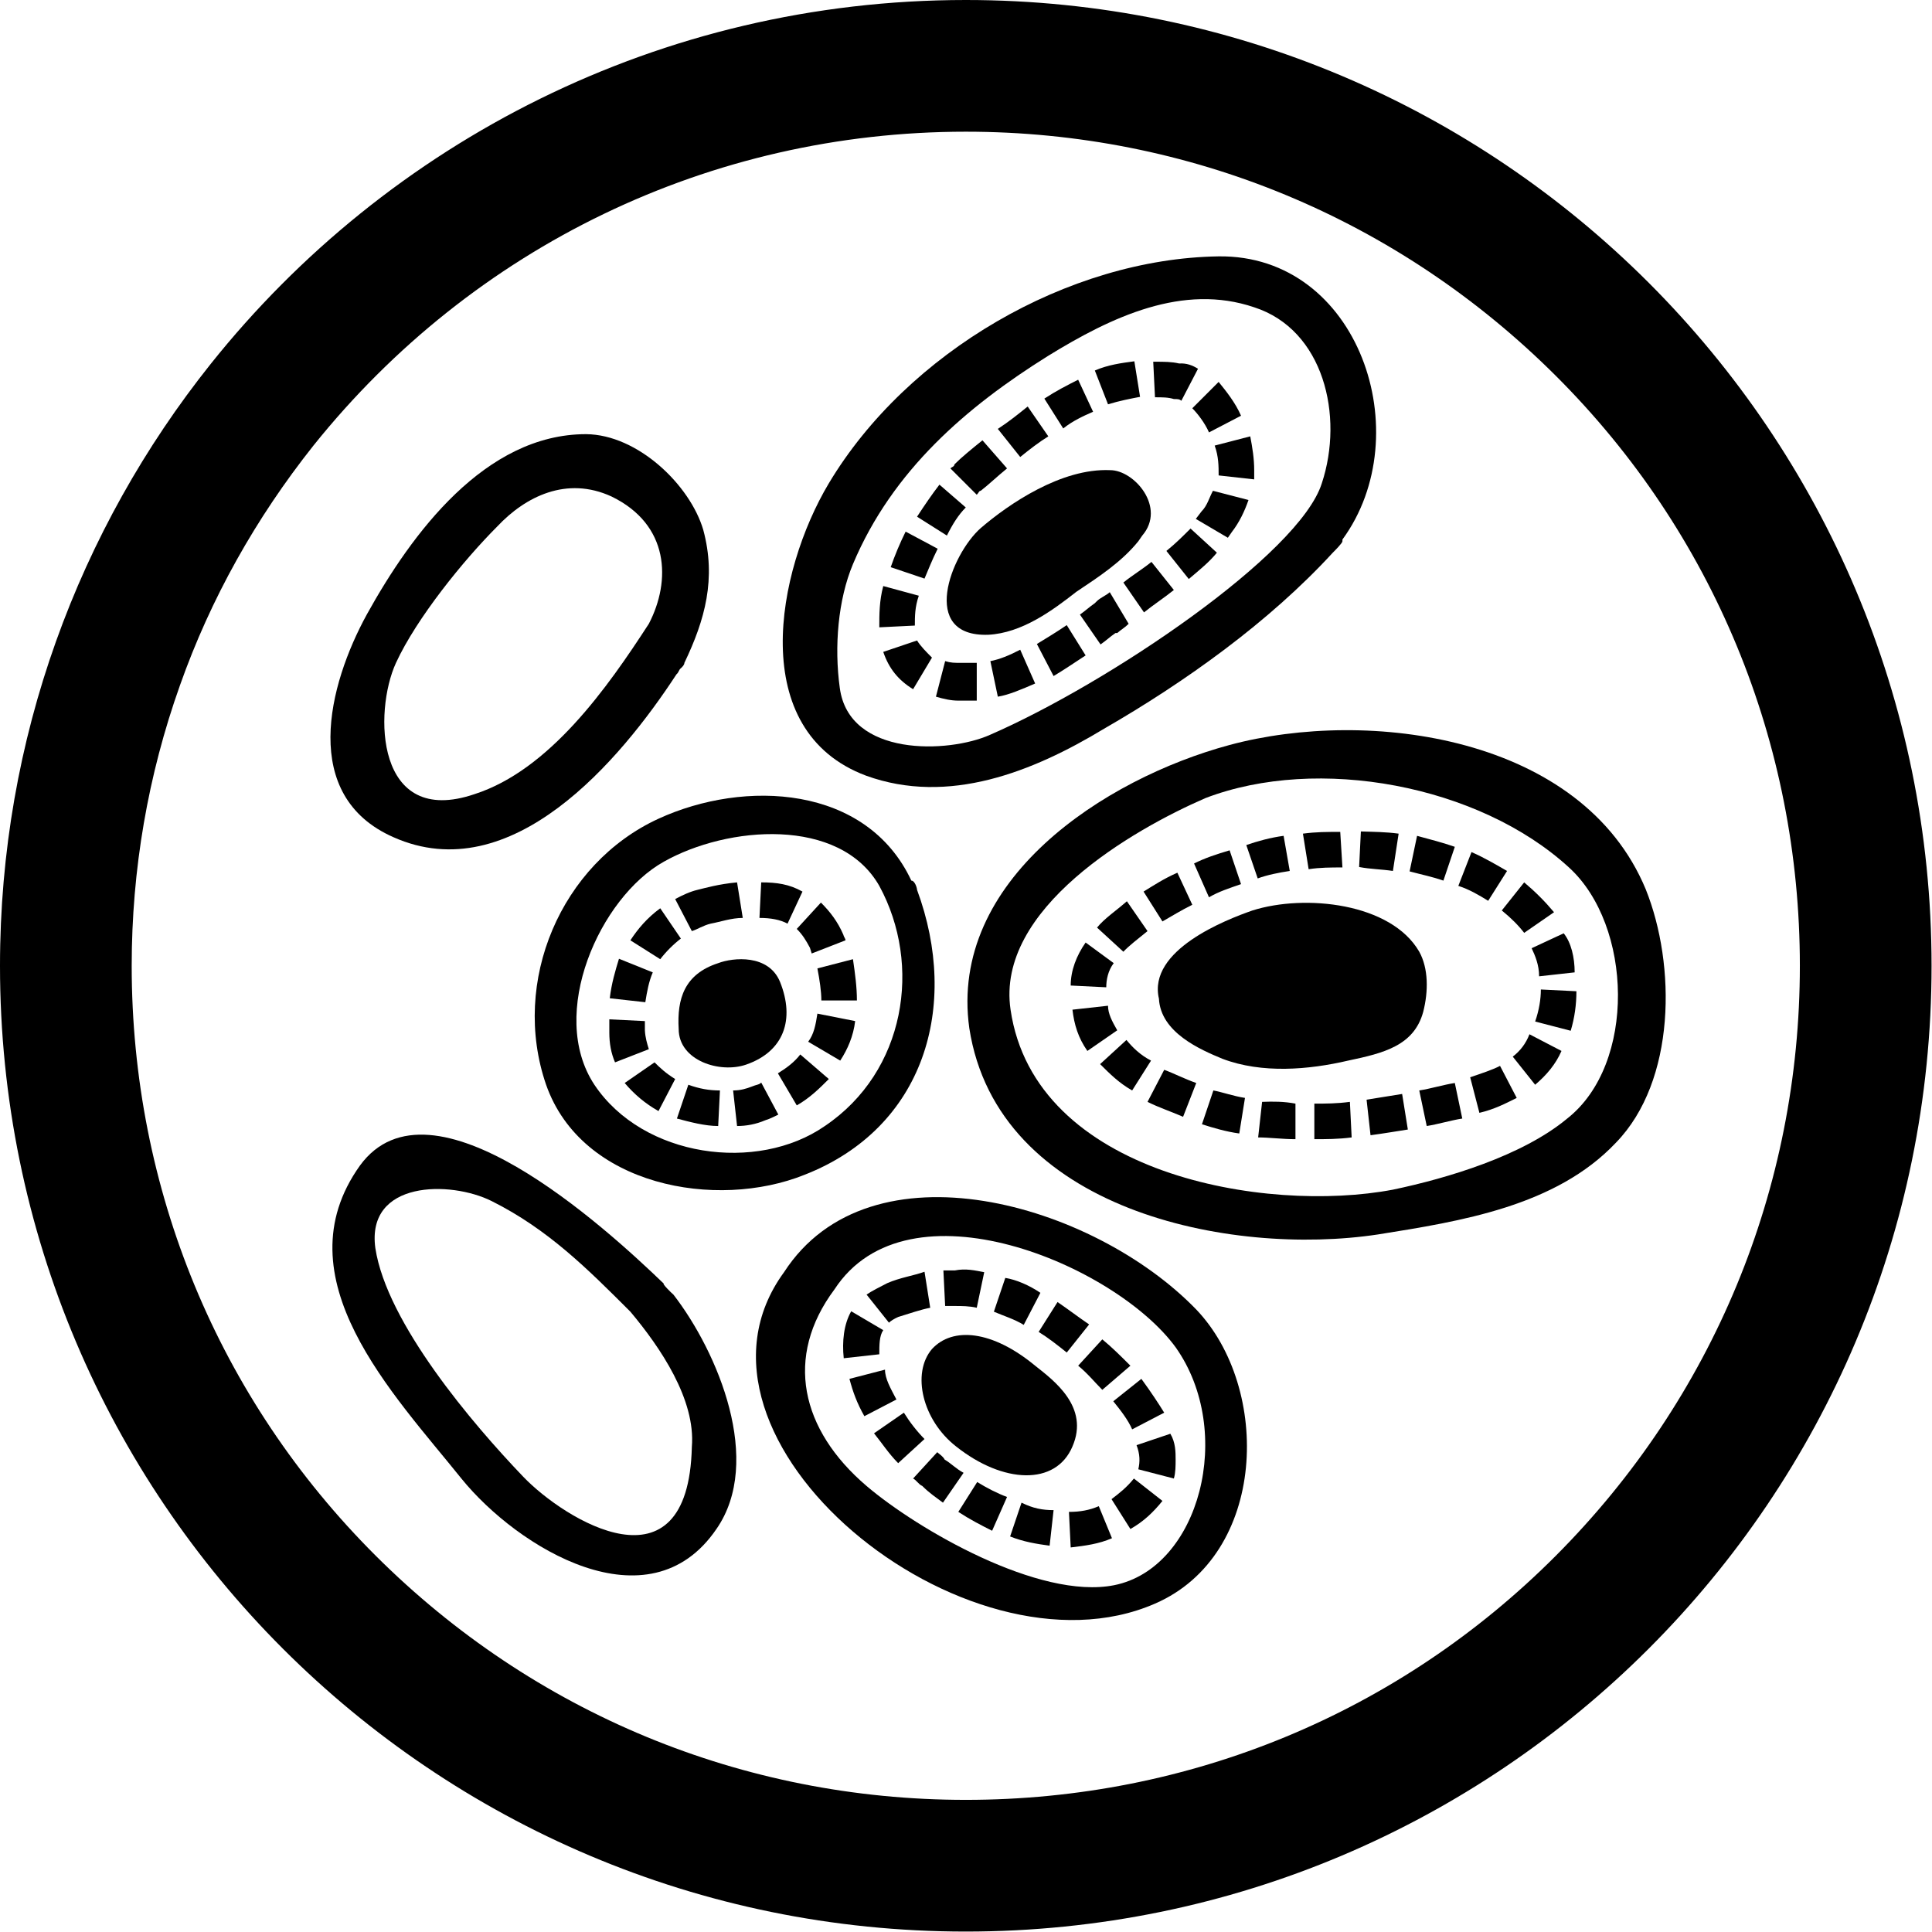 <?xml version="1.0" encoding="utf-8"?>
<!-- Generator: Adobe Illustrator 22.1.0, SVG Export Plug-In . SVG Version: 6.00 Build 0)  -->
<svg version="1.1" id="Layer_1" xmlns="http://www.w3.org/2000/svg" xmlns:xlink="http://www.w3.org/1999/xlink" x="0px" y="0px"
	 viewBox="0 0 440.1 440.1" style="enable-background:new 0 0 440.1 440.1;" xml:space="preserve">
<g>
	<path d="M220,30c50.8,0,98.5,19.8,134.4,55.6S410,169.3,410,220s-19.8,98.5-55.6,134.4S270.8,410,220,410s-98.5-19.8-134.4-55.6
		S30,270.8,30,220c0-21.9,3.7-43.4,11-63.9c7-19.8,17.3-38.1,30.4-54.6C107.8,56.1,161.9,30,220,30 M220,0
		C150.4,0,88.3,32.4,48,82.9C18,120.5,0,168.2,0,220c0,121.5,98.5,220,220,220s220-98.5,220-220S341.6,0,220,0L220,0z"/>
</g>
<g>
	<g>
		<path d="M208.9,202.7c9.8,26.5,1.7,54.2-25.6,64.9c-20.1,8.1-50.8,2.6-58.9-20.5c-8.1-23.5,3.4-50.4,25.6-60.6
			c19.6-9,47.4-7.7,57.6,14.1C208.4,200.6,208.9,202.3,208.9,202.7z M200.3,201.8c-9-15.8-34.6-13.7-49.1-5.5
			c-14.5,8.1-26.5,34.6-15.8,50.8c11.1,16.6,37.1,20.1,52.5,9.4C206.3,244.1,210.1,219.8,200.3,201.8z"/>
	</g>
	<g>
		<path d="M90.2,151c-5.1,11.1-4.7,37.6,17.9,29.9c17.1-5.5,30.3-24.3,39.7-38.8c5.1-9.8,4.7-22.6-8.5-29c-10.2-4.7-19.6,0-26,6.8
			C105.6,127.6,94.9,140.8,90.2,151z M160.2,120.7c3,11.1,0.4,20.5-4.3,30.3c0,0.4-0.4,0.9-0.9,1.3c-0.4,0.4-0.4,0.9-0.9,1.3
			c-12.8,19.6-37.6,49.1-64.5,37.1c-21.3-9.4-14.9-34.6-6-50.8c10.2-18.4,26.9-41,49.9-41C145.3,99,157.2,110.5,160.2,120.7z"/>
	</g>
	<g>
		<path d="M143.6,298.8c-9.8-9.8-18.8-18.8-31.6-25.2c-9.4-4.7-28.6-4.7-26.5,10.7c2.6,17.1,22.2,40.1,33.7,52.1
			c9.4,9.8,37.6,27.3,38.4-6.8C158.5,318.8,150.4,306.9,143.6,298.8z M153.4,294.9c10.2,13.2,20.5,38,9.8,53.4
			c-15.4,22.6-45.3,4.3-58.1-11.5c-15.4-19.2-41.4-45.7-23.1-71.3c16.2-22.2,55.9,14.1,69.2,26.9
			C150.8,292.4,152.9,294.5,153.4,294.9z"/>
	</g>
	<g>
		<path d="M178.6,289.8c19.6-30.3,70.4-15.8,93.9,8.5c17.1,17.9,16.2,55.9-9.4,67C220,384.1,150.8,327.8,178.6,289.8z M267.8,306.9
			c-13.7-18.8-61-38.8-77.7-13.2c-11.5,15.4-7.7,32,7.3,44.8c11.5,9.8,39.3,26,56.4,22.6C273.3,357.2,281.4,326.1,267.8,306.9z"/>
	</g>
	<g>
		<path d="M230.2,230c5.5,37.6,58.1,46.5,87.1,41c12.4-2.6,29.5-7.7,39.7-16.2c15.8-12.4,14.9-44,0.4-57.2
			c-20.5-18.8-57.2-25.6-82.8-15.8C258,189,226.8,207,230.2,230z M368.1,260.3c-13.7,14.5-35.4,17.9-54.2,20.9
			c-33.7,5.1-86.7-5.5-93.1-47c-4.7-33.7,30.7-56.8,59.3-64.5c31.6-8.5,80.3-2.1,94.8,32.9C381.8,219.8,381.8,246.2,368.1,260.3z"/>
	</g>
	<g>
		<path d="M301.1,110.1c5.1-15.4,0.4-35-15.4-40.1c-16.2-5.5-32.4,2.1-47,11.1c-18.4,11.5-35.4,26-44.4,47.4
			c-3.4,8.1-4.3,18.8-3,28.2c2.1,15.8,24.8,14.9,34.2,10.7C252.4,155.7,296,126.3,301.1,110.1z M303.6,125.9
			c-14.5,15.8-33.7,29.5-52.1,40.1c-16.2,9.8-35.4,17.5-54.2,10.7c-27.3-10.2-20.5-46.5-8.5-66.6c17.9-29.9,54.6-51.2,88.8-51.7
			c32-0.4,45.7,40.6,28.2,64.5c0,0,0,0,0,0.4C305.8,123.7,304.1,125.4,303.6,125.9z"/>
	</g>
	<g>
		<path d="M223.4,120.3c6.4-5.5,18.4-13.7,29.5-13.2c5.5,0,12.8,8.5,7.3,14.9l-0.9,1.3c-3.8,4.7-9,8.1-14.1,11.5
			c-5.5,4.3-12.4,9.4-20.1,9.8C209.3,145.1,216.6,126.3,223.4,120.3z"/>
	</g>
	<g>
		<path d="M142.3,165.1c0.4-0.4,0.4-1.3,0.9-1.7C142.7,164.3,142.7,164.7,142.3,165.1z"/>
	</g>
	<g>
		<path d="M141.4,166.8"/>
	</g>
	<g>
		<path d="M359.1,225.8c0,3-0.4,6-1.3,9l-8.1-2.1c0.9-2.6,1.3-5.1,1.3-7.3L359.1,225.8z M358.7,221.5l-8.1,0.9
			c0-2.6-0.9-4.7-1.7-6.4l7.3-3.4C357.9,214.7,358.7,218.1,358.7,221.5z M355.7,239.4c-1.3,3-3.4,5.5-6,7.7l-5.1-6.4
			c1.7-1.3,3-3,3.8-5.1L355.7,239.4z M354,207.8l-6.8,4.7c-1.3-1.7-3-3.4-5.1-5.1l5.1-6.4C349.7,203.1,351.9,205.3,354,207.8z
			 M345.5,250.1c-2.6,1.3-5.1,2.6-8.5,3.4l-2.1-8.1c2.6-0.9,5.1-1.7,6.8-2.6L345.5,250.1z M343.3,198.4l-4.3,6.8
			c-2.1-1.3-4.3-2.6-6.8-3.4l3-7.7C338.2,195.4,341.2,197.2,343.3,198.4z M333.1,254.8c-2.6,0.4-5.5,1.3-8.1,1.7l-1.7-8.1
			c2.6-0.4,5.5-1.3,8.1-1.7L333.1,254.8z M331.4,192.9l-2.6,7.7c-2.6-0.9-4.7-1.3-7.7-2.1l1.7-8.1
			C325.8,191.2,328.8,192,331.4,192.9z M320.7,257.3c-2.6,0.4-5.5,0.9-8.5,1.3l-0.9-8.1c2.6-0.4,5.5-0.9,8.1-1.3L320.7,257.3z
			 M318.6,189.9l-1.3,8.5c-2.6-0.4-5.1-0.4-7.7-0.9l0.4-8.1C313,189.5,315.6,189.5,318.6,189.9z M307.9,259.1c-3,0.4-6,0.4-8.5,0.4
			v-8.1c2.6,0,5.1,0,8.1-0.4L307.9,259.1z M305.8,197.6c-2.6,0-5.1,0-7.7,0.4l-1.3-8.1c3-0.4,5.5-0.4,8.5-0.4L305.8,197.6z
			 M295.1,251.4v8.1c-3,0-6-0.4-8.5-0.4l0.9-8.1C290,250.9,292.5,250.9,295.1,251.4z M293.8,198.4c-2.6,0.4-5.1,0.9-7.3,1.7
			l-1.3-3.8l-1.3-3.8l1.3,3.8l-1.3-3.8c2.6-0.9,5.5-1.7,8.5-2.1L293.8,198.4z M283.6,250.1l-1.3,8.1c-3-0.4-6-1.3-8.5-2.1l2.6-7.7
			C278.5,248.8,281,249.7,283.6,250.1z M282.7,201.4c-2.6,0.9-5.1,1.7-7.3,3l-3.4-7.7c2.6-1.3,5.1-2.1,8.1-3L282.7,201.4z
			 M272.5,246.7l-3,7.7c-3-1.3-5.5-2.1-8.1-3.4l3.8-7.3C267.4,244.5,269.9,245.8,272.5,246.7z M271.6,206.1
			c-2.6,1.3-4.7,2.6-6.8,3.8l-4.3-6.8c2.1-1.3,4.7-3,7.7-4.3L271.6,206.1z M262.2,241.6l-4.3,6.8c-3-1.7-5.1-3.8-7.3-6l6-5.5
			C258,238.6,259.7,240.3,262.2,241.6z M261.4,212.1c-2.1,1.7-4.3,3.4-5.5,4.7l-6-5.5c1.7-2.1,4.3-3.8,6.8-6L261.4,212.1z
			 M254.5,234.7l-6.8,4.7c-2.1-3-3-6-3.4-9.4l8.1-0.9C252.4,230.9,253.3,232.6,254.5,234.7z M253.7,219.4c-1.3,1.7-1.7,3.8-1.7,5.5
			l-8.1-0.4c0-3.4,1.3-6.8,3.4-9.8L253.7,219.4z"/>
	</g>
	<g>
		<path d="M163.6,219.4c3.4-1.3,11.5-2.1,14.1,4.3c3.4,8.5,0.9,15.8-7.7,18.8c-6,2.1-15.4-0.9-15.4-8.1
			C154.2,227.5,155.9,221.9,163.6,219.4z"/>
	</g>
	<g>
		<path d="M212.3,307.3c4.7-5.1,13.7-4.3,23.5,3.8c4.3,3.4,12.4,9.4,8.5,18.4c-3.8,9-15.8,8.5-26.5,0
			C210.1,323.5,207.6,312.8,212.3,307.3z"/>
	</g>
	<g>
		<path d="M285.3,207.4c12-3.8,31.6-1.7,38,9.4c2.1,3.8,2.1,9,0.9,13.7c-2.1,7.7-9,9.4-17.1,11.1c-9,2.1-19.6,3-28.6-0.4
			c-5.1-2.1-14.1-6-14.5-13.7C261.4,216.4,279.3,209.5,285.3,207.4z"/>
	</g>
	<g>
		<path d="M285.7,107.1c0,0.9,0,1.3,0,2.1l-8.1-0.9c0-2.1,0-4.3-0.9-6.8l8.1-2.1C285.3,102,285.7,104.5,285.7,107.1z M284.4,113.9
			c-0.9,2.6-2.1,5.1-3.8,7.3l-0.9,1.3l-7.3-4.3l1.3-1.7c1.3-1.3,1.7-3,2.6-4.7L284.4,113.9z M282.7,94.7l-7.3,3.8
			c-0.9-2.1-2.6-4.3-3.8-5.5l6-6C279.3,89.1,281.4,91.7,282.7,94.7z M277.2,125.9c-1.7,2.1-3.8,3.8-6.4,6l-5.1-6.4
			c2.1-1.7,3.8-3.4,5.5-5.1L277.2,125.9z M272.9,84l-3.8,7.3c-0.4-0.4-0.9-0.4-1.7-0.4c-1.3-0.4-2.6-0.4-4.3-0.4l-0.4-8.1h0.4
			c2.1,0,3.8,0,5.5,0.4C270.3,82.7,271.6,83.2,272.9,84z M267.4,134.4c-2.1,1.7-4.7,3.4-6.8,5.1l-4.7-6.8c2.1-1.7,4.3-3,6.4-4.7
			L267.4,134.4z M259.7,90.4c-2.1,0.4-4.7,0.9-7.3,1.7l-3-7.7c3-1.3,6-1.7,9-2.1L259.7,90.4z M257.1,142.1c-0.9,0.9-1.7,1.3-2.6,2.1
			h-0.4c-1.3,0.9-2.1,1.7-3.4,2.6l-4.7-6.8c1.3-0.9,2.1-1.7,3.4-2.6l0.4-0.4c0.9-0.9,2.1-1.3,3-2.1L257.1,142.1z M249,93.8
			c-2.1,0.9-4.7,2.1-6.8,3.8l-4.3-6.8c2.6-1.7,5.1-3,7.7-4.3L249,93.8z M247.3,149.3c-2.6,1.7-5.1,3.4-7.3,4.7l-3.8-7.3
			c2.1-1.3,4.3-2.6,6.8-4.3L247.3,149.3z M238.8,99.4c-2.1,1.3-4.3,3-6.4,4.7l-5.1-6.4c2.6-1.7,4.7-3.4,6.8-5.1L238.8,99.4z
			 M235.8,155.7c-3,1.3-6,2.6-8.5,3l-1.7-8.1c2.1-0.4,4.3-1.3,6.8-2.6L235.8,155.7z M229.4,106.7c-2.1,1.7-4.3,3.8-6,5.1
			c-0.4,0-0.4,0.4-0.9,0.9l-6-6c0.4-0.4,0.9-0.4,0.9-0.9c1.7-1.7,3.8-3.4,6.4-5.5L229.4,106.7z M222.5,159.6c-0.9,0-1.3,0-2.1,0
			s-1.3,0-2.1,0c-1.7,0-3.4-0.4-5.1-0.9l2.1-8.1c1.3,0.4,2.1,0.4,3.8,0.4c0.4,0,0.9,0,1.7,0c0.4,0,0.9,0,1.7,0L222.5,159.6z
			 M220,115.6c-1.7,1.7-3,3.8-4.3,6.4l-6.8-4.3c1.7-2.6,3.4-5.1,5.1-7.3L220,115.6z M213.6,125c-1.3,2.6-2.1,4.7-3,6.8l-7.7-2.6
			c0.9-2.6,2.1-5.5,3.4-8.1L213.6,125z M212.3,149.8L208,157c-3.4-2.1-5.5-4.7-6.8-8.5l7.7-2.6C209.7,147.2,211,148.5,212.3,149.8z
			 M209.3,135.7c-0.9,2.6-0.9,4.7-0.9,6.8l-8.1,0.4c0-3,0-6,0.9-9.4L209.3,135.7z"/>
	</g>
	<g>
		<path d="M195.2,227.9h-8.1c0-2.1-0.4-4.7-0.9-7.3l8.1-2.1C194.8,221.9,195.2,224.9,195.2,227.9z M194.8,232.6
			c-0.4,3.4-1.7,6.4-3.4,9l-7.3-4.3c1.3-1.7,1.7-3.8,2.1-6.4L194.8,232.6z M192.6,214.2l-7.7,3l-0.4-1.3c-0.9-1.7-1.7-3-3-4.3l5.5-6
			c2.1,2.1,3.8,4.3,5.1,7.3C192.2,213.4,192.6,213.8,192.6,214.2z M188.8,245.8c-2.1,2.1-4.3,4.3-7.3,6l-4.3-7.3
			c2.1-1.3,3.8-2.6,5.1-4.3L188.8,245.8z M182.8,203.1l-3.4,7.3c-1.7-0.9-3.8-1.3-6.4-1.3l0.4-8.1
			C176.9,201,179.8,201.4,182.8,203.1z M177.3,253.9c-0.9,0.4-1.7,0.9-3,1.3c-2.1,0.9-4.3,1.3-6.4,1.3l-0.9-8.1c1.7,0,3-0.4,4.3-0.9
			c0.9-0.4,1.7-0.4,2.1-0.9L177.3,253.9z M169.2,209.1c-2.6,0-5.1,0.9-7.3,1.3c-1.7,0.4-3,1.3-4.3,1.7l-3.8-7.3
			c1.7-0.9,3.4-1.7,5.1-2.1c1.7-0.4,4.7-1.3,9-1.7L169.2,209.1z M164,248.4l-0.4,8.1c-3,0-6.4-0.9-9.4-1.7l2.6-7.7
			C159.3,248,161.5,248.4,164,248.4z M155.1,213.8c-1.7,1.3-3.4,3-4.7,4.7l-6.8-4.3c1.7-2.6,3.8-5.1,6.8-7.3L155.1,213.8z
			 M153.8,245.8l-3.8,7.3c-3-1.7-5.5-3.8-7.7-6.4l6.8-4.7C150.4,243.3,151.7,244.5,153.8,245.8z M148.7,221.5
			c-0.9,2.1-1.3,4.3-1.7,6.8l-8.1-0.9c0.4-3.4,1.3-6.4,2.1-9L148.7,221.5z M147.8,239l-7.7,3c-0.9-2.1-1.3-4.3-1.3-6.8
			c0-1.3,0-2.1,0-3l8.1,0.4c0,0.9,0,1.7,0,2.1C147,236.4,147.4,237.7,147.8,239z"/>
	</g>
	<g>
		<path d="M267.8,332.5c0,1.3,0,3-0.4,4.3l-8.1-2.1c0.4-1.7,0.4-3.4-0.4-5.5l7.7-2.6C267.8,328.6,267.8,330.8,267.8,332.5z
			 M265.2,321.8l-7.3,3.8c-0.9-2.1-2.6-4.3-4.3-6.4l6.4-5.1C262.2,317.1,263.9,319.7,265.2,321.8z M264.8,341.9
			c-2.1,2.6-4.3,4.7-7.3,6.4l-4.3-6.8c1.7-1.3,3.4-2.6,5.1-4.7L264.8,341.9z M257.5,311.1l-6.4,5.5c-1.7-1.7-3.4-3.8-5.5-5.5l5.5-6
			C253.3,306.9,255.4,309,257.5,311.1z M253.3,350.4c-3,1.3-6,1.7-9.4,2.1l-0.4-8.1c2.6,0,4.7-0.4,6.8-1.3L253.3,350.4z
			 M248.1,301.7l-5.1,6.4c-2.1-1.7-4.3-3.4-6.4-4.7l4.3-6.8C243.4,298.3,245.6,300,248.1,301.7z M240,344l-0.9,8.1
			c-3-0.4-6-0.9-9-2.1l2.6-7.7C235.3,343.6,237.5,344,240,344z M237,294.5l-3.8,7.3c-2.1-1.3-4.7-2.1-6.8-3l2.6-7.7
			C231.5,291.5,234.5,292.8,237,294.5z M229.4,341l-3.4,7.7c-2.6-1.3-5.1-2.6-7.7-4.3l4.3-6.8C224.7,338.9,227.2,340.2,229.4,341z
			 M224.2,289.8l-1.7,8.1c-1.7-0.4-3.4-0.4-5.1-0.4c-0.9,0-1.3,0-2.1,0l-0.4-8.1c0.9,0,1.7,0,2.6,0
			C220,288.9,222.1,289.4,224.2,289.8z M219.5,335.5l-4.7,6.8c-1.7-1.3-3-2.1-4.7-3.8c-0.9-0.4-1.3-1.3-2.1-1.7l5.5-6
			c0.4,0.4,1.3,0.9,1.7,1.7C216.6,333.3,217.8,334.6,219.5,335.5z M211.9,297.9c-2.1,0.4-4.7,1.3-7.3,2.1c-0.9,0.4-1.7,0.9-2.1,1.3
			l-5.1-6.4c1.3-0.9,3-1.7,4.7-2.6c3-1.3,6-1.7,8.5-2.6L211.9,297.9z M210.6,327.8l-6,5.5c-2.1-2.1-3.8-4.7-5.5-6.8l6.8-4.7
			C207.2,323.9,208.9,326.1,210.6,327.8z M204.2,318.8l-7.3,3.8c-1.7-3-2.6-5.5-3.4-8.5l8.1-2.1
			C201.6,314.1,202.9,316.3,204.2,318.8z M201.2,303c-0.9,1.3-0.9,3.4-0.9,5.5l-8.1,0.9c-0.4-3.8,0-7.7,1.7-10.7L201.2,303z"/>
	</g>
</g>
</svg>
